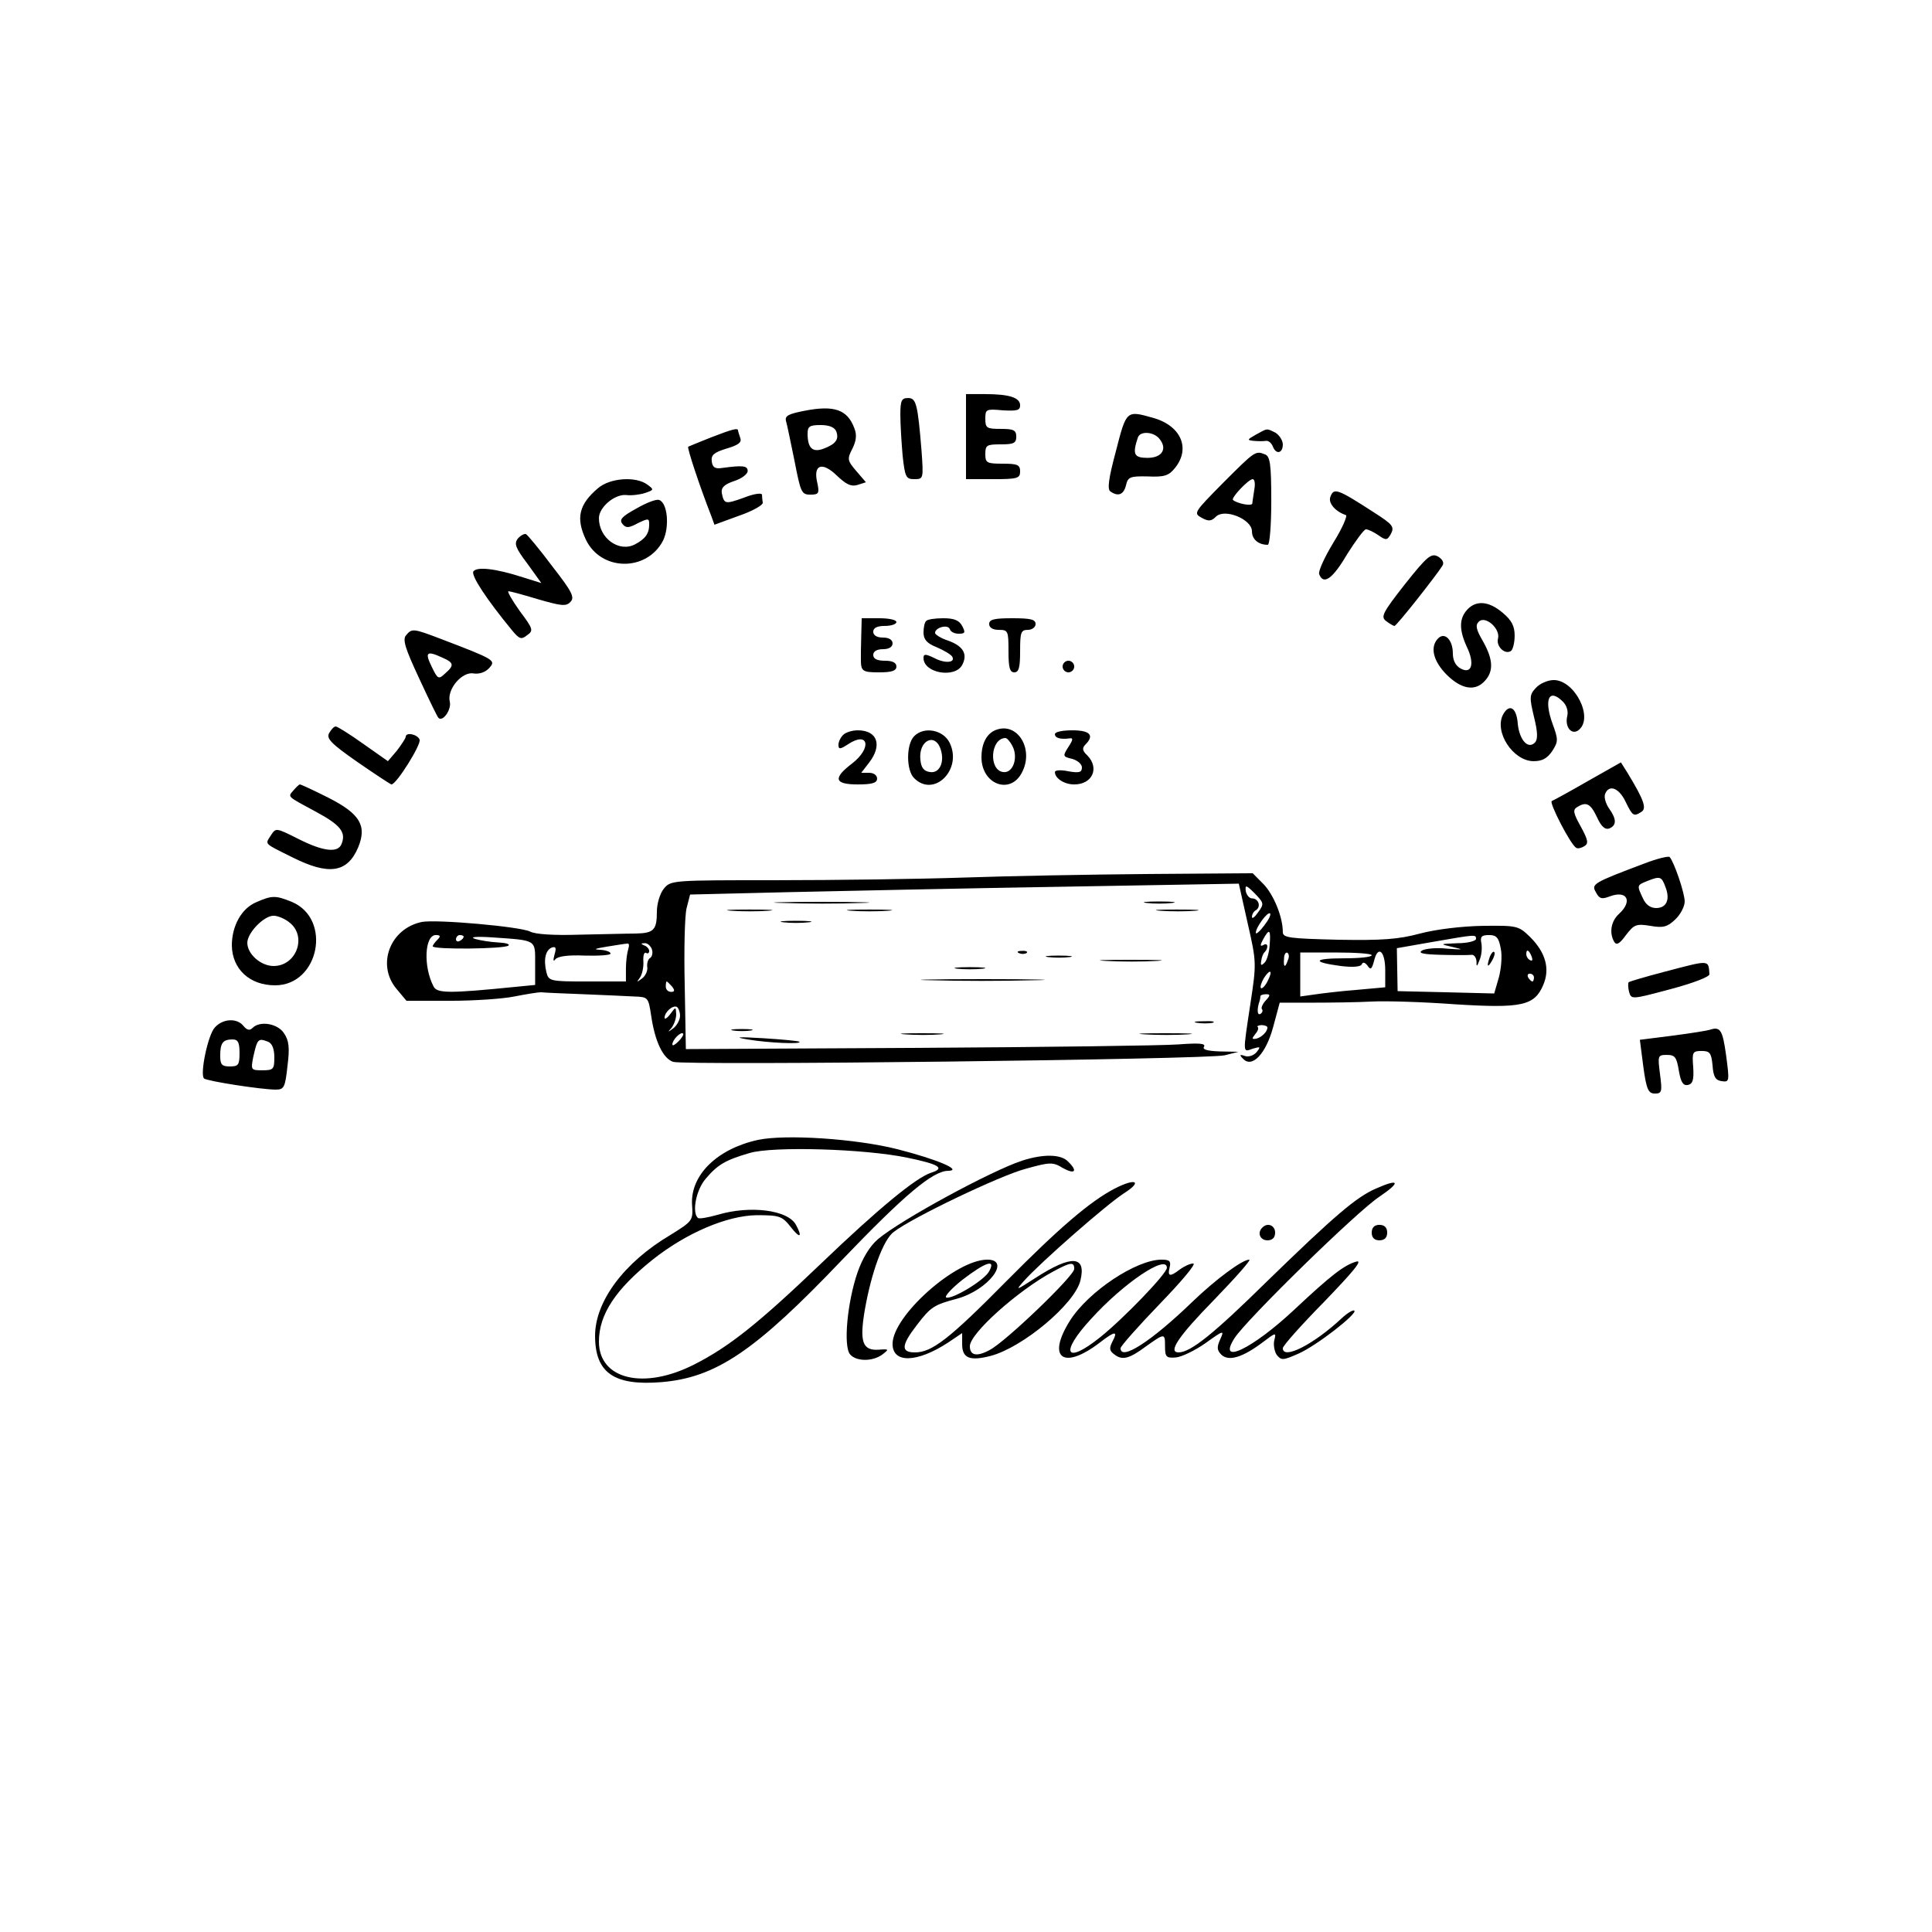 <svg xmlns="http://www.w3.org/2000/svg" xmlns:xlink="http://www.w3.org/1999/xlink" width="100" height="100" viewBox="0 0 100 100" version="1.1"><g id="surface1"><path style=" stroke:none;fill-rule:nonzero;fill:rgb(0%,0%,0%);fill-opacity:1;" d="M 50 22.602 L 50 24.801 L 51.398 24.801 C 52.66 24.801 52.801 24.762 52.801 24.398 C 52.801 24.059 52.66 24 51.898 24 C 51.078 24 51 23.961 51 23.5 C 51 23.039 51.078 23 51.801 23 C 52.461 23 52.602 22.941 52.602 22.602 C 52.602 22.262 52.461 22.199 51.801 22.199 C 51.078 22.199 51 22.16 51 21.68 C 51 21.18 51.039 21.16 51.898 21.238 C 52.641 21.281 52.801 21.238 52.801 20.98 C 52.801 20.578 52.238 20.398 50.961 20.398 L 50 20.398 Z M 46.602 21.48 C 46.602 21.941 46.66 22.898 46.719 23.578 C 46.84 24.699 46.898 24.801 47.32 24.801 C 47.801 24.801 47.801 24.781 47.699 23.34 C 47.5 20.898 47.422 20.602 47 20.602 C 46.66 20.602 46.602 20.738 46.602 21.48 Z M 41.641 21.262 C 40.82 21.422 40.621 21.52 40.68 21.781 C 40.738 21.961 40.922 22.879 41.121 23.84 C 41.441 25.48 41.48 25.602 41.941 25.602 C 42.379 25.602 42.422 25.539 42.301 24.98 C 42.078 24.039 42.559 23.879 43.32 24.621 C 43.801 25.078 44.059 25.199 44.379 25.102 L 44.82 24.961 L 44.32 24.379 C 43.859 23.84 43.84 23.762 44.121 23.219 C 44.32 22.82 44.359 22.5 44.219 22.16 C 43.859 21.199 43.18 20.961 41.641 21.262 Z M 43.281 22.32 C 43.441 22.738 43.262 22.98 42.641 23.219 C 42.059 23.441 41.801 23.199 41.801 22.441 C 41.801 22.078 41.898 22 42.48 22 C 42.922 22 43.199 22.121 43.281 22.32 Z M 57.762 23.34 C 57.379 24.762 57.301 25.34 57.48 25.441 C 57.879 25.719 58.16 25.602 58.281 25.121 C 58.379 24.68 58.5 24.641 59.422 24.66 C 60.262 24.699 60.5 24.621 60.82 24.219 C 61.641 23.199 61.121 22.02 59.66 21.621 C 58.301 21.238 58.301 21.238 57.762 23.34 Z M 60 22.699 C 60.441 23.219 60.16 23.699 59.398 23.699 C 58.699 23.699 58.602 23.52 58.898 22.641 C 59.02 22.301 59.699 22.34 60 22.699 Z M 36.801 22.641 C 36.199 22.879 35.66 23.102 35.621 23.121 C 35.559 23.18 36.18 25.078 36.82 26.719 L 36.98 27.16 L 38.238 26.699 C 38.941 26.461 39.5 26.141 39.48 26.02 C 39.461 25.898 39.441 25.719 39.441 25.602 C 39.422 25.5 39 25.559 38.5 25.762 C 37.539 26.102 37.48 26.102 37.359 25.52 C 37.32 25.238 37.48 25.078 38 24.898 C 38.379 24.781 38.699 24.539 38.699 24.379 C 38.699 24.102 38.441 24.078 37.398 24.219 C 37.02 24.281 36.879 24.199 36.84 23.879 C 36.801 23.559 36.941 23.422 37.602 23.219 C 38.219 23.039 38.398 22.898 38.32 22.68 C 38.262 22.5 38.199 22.32 38.199 22.281 C 38.199 22.141 37.941 22.199 36.801 22.641 Z M 65 22.5 C 64.539 22.762 64.539 22.781 64.898 22.82 C 65.121 22.84 65.398 22.84 65.52 22.82 C 65.66 22.801 65.801 22.922 65.879 23.102 C 66.039 23.539 66.398 23.48 66.398 23 C 66.398 22.801 66.219 22.52 66.02 22.398 C 65.539 22.16 65.621 22.16 65 22.5 Z M 63.32 24.98 C 61.801 26.52 61.762 26.559 62.199 26.801 C 62.559 27 62.699 26.98 62.941 26.738 C 63.398 26.301 64.801 26.879 64.801 27.5 C 64.801 27.922 65.141 28.199 65.621 28.199 C 65.719 28.199 65.801 27.18 65.801 25.922 C 65.801 24.02 65.738 23.621 65.48 23.52 C 64.98 23.32 64.961 23.34 63.32 24.98 Z M 64.922 25.34 C 64.879 25.66 64.82 25.98 64.82 26.059 C 64.801 26.219 64.02 26.059 63.82 25.879 C 63.699 25.781 64.621 24.801 64.84 24.801 C 64.941 24.801 64.98 25.039 64.922 25.34 Z M 30.961 25.262 C 29.961 26.102 29.801 26.82 30.32 27.922 C 31.102 29.578 33.48 29.602 34.32 27.98 C 34.66 27.281 34.559 26.039 34.121 25.879 C 33.98 25.82 33.461 26.02 32.941 26.32 C 32.18 26.738 32.039 26.898 32.219 27.121 C 32.398 27.34 32.539 27.34 33.02 27.078 C 33.559 26.82 33.602 26.82 33.602 27.141 C 33.602 27.621 33.398 27.898 32.859 28.18 C 32.039 28.602 31 27.859 31 26.82 C 31 26.262 31.801 25.578 32.398 25.621 C 32.68 25.66 33.121 25.602 33.379 25.52 C 33.859 25.359 33.859 25.34 33.5 25.078 C 32.898 24.641 31.578 24.738 30.961 25.262 Z M 68.859 25.719 C 68.738 26.039 69.121 26.48 69.66 26.66 C 69.762 26.68 69.48 27.34 69.02 28.078 C 68.559 28.84 68.219 29.578 68.281 29.719 C 68.5 30.301 68.98 29.961 69.719 28.699 C 70.16 28 70.602 27.398 70.699 27.398 C 70.82 27.398 71.102 27.539 71.34 27.699 C 71.738 27.98 71.801 27.98 72 27.621 C 72.18 27.262 72.078 27.141 71.141 26.539 C 69.199 25.281 69.039 25.238 68.859 25.719 Z M 26.801 27.879 C 26.602 28.141 26.68 28.359 27.301 29.18 L 28.02 30.18 L 27.059 29.879 C 25.641 29.422 24.68 29.32 24.5 29.578 C 24.379 29.801 25.199 31.039 26.5 32.621 C 26.879 33.078 26.98 33.121 27.281 32.879 C 27.621 32.641 27.602 32.559 26.898 31.621 C 26.5 31.059 26.238 30.602 26.32 30.602 C 26.398 30.602 27.078 30.781 27.859 31.02 C 29.039 31.359 29.301 31.398 29.52 31.16 C 29.762 30.922 29.621 30.641 28.578 29.301 C 27.922 28.422 27.301 27.68 27.219 27.641 C 27.121 27.621 26.941 27.719 26.801 27.879 Z M 72.719 30.238 C 71.559 31.719 71.461 31.922 71.738 32.141 C 71.922 32.281 72.121 32.398 72.18 32.398 C 72.301 32.379 74.32 29.82 74.66 29.281 C 74.762 29.121 74.66 28.941 74.422 28.801 C 74.078 28.621 73.859 28.801 72.719 30.238 Z M 75.941 31.559 C 75.52 32.02 75.52 32.602 75.922 33.48 C 76.34 34.34 76.18 34.922 75.602 34.602 C 75.34 34.461 75.199 34.18 75.199 33.82 C 75.199 33.121 74.781 32.699 74.441 33.039 C 74 33.48 74.18 34.219 74.879 34.922 C 75.641 35.68 76.359 35.801 76.859 35.238 C 77.32 34.738 77.281 34.121 76.762 33.199 C 76.398 32.578 76.359 32.359 76.539 32.18 C 76.879 31.84 77.66 32.539 77.539 33.039 C 77.422 33.441 77.879 33.898 78.199 33.699 C 78.301 33.641 78.398 33.281 78.398 32.898 C 78.398 32.398 78.238 32.102 77.781 31.719 C 77.059 31.102 76.398 31.059 75.941 31.559 Z M 44.578 32.898 C 44.559 33.398 44.559 33.941 44.559 34.102 C 44.559 34.738 44.621 34.801 45.5 34.801 C 46.16 34.801 46.398 34.719 46.398 34.5 C 46.398 34.301 46.199 34.199 45.801 34.199 C 45.398 34.199 45.199 34.102 45.199 33.898 C 45.199 33.719 45.379 33.602 45.699 33.602 C 46.02 33.602 46.199 33.48 46.199 33.301 C 46.199 33.121 46.02 33 45.699 33 C 45.379 33 45.199 32.879 45.199 32.699 C 45.199 32.5 45.398 32.398 45.801 32.398 C 46.141 32.398 46.398 32.301 46.398 32.199 C 46.398 32.078 46 32 45.5 32 L 44.602 32 Z M 47.941 32.141 C 47.859 32.199 47.801 32.48 47.801 32.738 C 47.801 33.102 47.98 33.301 48.48 33.5 C 48.859 33.66 49.219 33.879 49.281 33.98 C 49.48 34.301 48.922 34.359 48.359 34.059 C 47.898 33.84 47.801 33.84 47.801 34.059 C 47.801 34.84 49.422 35.121 49.801 34.422 C 50.102 33.859 49.859 33.441 49.078 33.16 C 48.699 33.039 48.398 32.84 48.398 32.762 C 48.398 32.48 49.059 32.301 49.16 32.559 C 49.199 32.699 49.398 32.801 49.621 32.801 C 49.961 32.801 49.98 32.738 49.801 32.398 C 49.641 32.102 49.379 32 48.82 32 C 48.398 32 48 32.059 47.941 32.141 Z M 51.199 32.301 C 51.199 32.48 51.379 32.602 51.699 32.602 C 52.18 32.602 52.199 32.66 52.199 33.699 C 52.199 34.539 52.262 34.801 52.5 34.801 C 52.738 34.801 52.801 34.539 52.801 33.699 C 52.801 32.738 52.84 32.602 53.199 32.602 C 53.422 32.602 53.602 32.461 53.602 32.301 C 53.602 32.059 53.34 32 52.398 32 C 51.461 32 51.199 32.059 51.199 32.301 Z M 21.02 32.879 C 20.82 33.102 20.98 33.578 21.699 35.121 C 22.199 36.199 22.641 37.121 22.699 37.16 C 22.922 37.379 23.379 36.719 23.281 36.32 C 23.121 35.68 23.922 34.738 24.52 34.859 C 24.801 34.898 25.121 34.801 25.32 34.578 C 25.68 34.18 25.621 34.141 22.84 33.078 C 21.379 32.52 21.32 32.52 21.02 32.879 Z M 22.898 34.039 C 23.5 34.301 23.52 34.441 23.039 34.859 C 22.699 35.18 22.66 35.16 22.34 34.5 C 21.98 33.762 22.078 33.66 22.898 34.039 Z M 55 34.5 C 55 34.66 55.141 34.801 55.301 34.801 C 55.461 34.801 55.602 34.66 55.602 34.5 C 55.602 34.34 55.461 34.199 55.301 34.199 C 55.141 34.199 55 34.34 55 34.5 Z M 79.5 35.602 C 79.16 35.961 79.16 36.102 79.398 37.102 C 79.602 37.922 79.602 38.281 79.441 38.441 C 79.078 38.801 78.641 38.281 78.559 37.461 C 78.5 36.621 78.121 36.398 77.801 36.98 C 77.32 37.879 78.32 39.398 79.379 39.398 C 79.82 39.398 80.078 39.262 80.34 38.879 C 80.66 38.379 80.66 38.281 80.359 37.461 C 79.898 36.18 80.18 35.602 80.898 36.32 C 81.102 36.52 81.18 36.84 81.121 37.059 C 80.98 37.641 81.359 38.078 81.719 37.781 C 82.5 37.141 81.5 35.199 80.422 35.199 C 80.121 35.199 79.699 35.379 79.5 35.602 Z M 17.039 37.941 C 16.879 38.219 17.121 38.48 18.5 39.441 C 19.422 40.078 20.219 40.602 20.262 40.602 C 20.52 40.602 21.82 38.52 21.719 38.281 C 21.602 38 21 37.879 21 38.141 C 20.98 38.238 20.781 38.539 20.539 38.859 L 20.078 39.398 L 18.801 38.5 C 18.102 38 17.461 37.602 17.379 37.602 C 17.281 37.602 17.141 37.762 17.039 37.941 Z M 51.602 37.762 C 51.102 37.922 50.801 38.441 50.801 39.199 C 50.801 40.602 52.301 41.16 52.898 39.98 C 53.52 38.801 52.699 37.398 51.602 37.762 Z M 52.398 38.602 C 52.719 39.199 52.441 40.039 51.922 39.961 C 51.16 39.859 51.262 38.219 52.039 38.199 C 52.121 38.199 52.281 38.379 52.398 38.602 Z M 43.641 38.039 C 43.5 38.18 43.398 38.398 43.398 38.559 C 43.398 38.801 43.5 38.781 43.898 38.52 C 44.961 37.82 45.141 38.719 44.102 39.52 C 43.102 40.281 43.18 40.602 44.398 40.602 C 45.16 40.602 45.398 40.52 45.398 40.301 C 45.398 40.121 45.219 40 44.98 40 L 44.578 40 L 44.98 39.48 C 45.68 38.578 45.422 37.801 44.398 37.801 C 44.121 37.801 43.781 37.898 43.641 38.039 Z M 47.32 38.102 C 46.898 38.52 46.898 39.879 47.32 40.281 C 48.34 41.301 49.82 39.84 49.16 38.461 C 48.84 37.781 47.84 37.578 47.32 38.102 Z M 48.699 38.82 C 48.898 39.461 48.621 40.039 48.141 39.961 C 47.82 39.922 47.68 39.738 47.641 39.34 C 47.52 38.32 48.422 37.879 48.699 38.82 Z M 54.602 38 C 54.602 38.199 54.879 38.281 55.359 38.219 C 55.559 38.18 55.539 38.301 55.301 38.66 C 55 39.141 55 39.16 55.5 39.281 C 55.781 39.359 56 39.559 56 39.719 C 56 39.98 55.859 40.02 55.301 39.922 C 54.922 39.84 54.602 39.859 54.602 39.961 C 54.602 40.281 55.078 40.602 55.602 40.602 C 56.539 40.602 56.922 39.762 56.281 39.102 C 56.02 38.859 56 38.719 56.18 38.539 C 56.66 38.059 56.422 37.801 55.5 37.801 C 55 37.801 54.602 37.879 54.602 38 Z M 82.199 40.422 C 81.262 40.961 80.422 41.422 80.32 41.461 C 80.16 41.52 81.281 43.699 81.578 43.879 C 81.66 43.941 81.84 43.898 82 43.801 C 82.238 43.66 82.199 43.48 81.82 42.781 C 81.441 42.102 81.398 41.922 81.621 41.781 C 82.102 41.48 82.32 41.578 82.66 42.301 C 82.879 42.781 83.078 42.961 83.301 42.879 C 83.68 42.719 83.68 42.398 83.281 41.84 C 83.102 41.578 83.02 41.262 83.078 41.102 C 83.281 40.578 83.801 40.781 84.141 41.5 C 84.5 42.238 84.559 42.281 84.961 42.02 C 85.238 41.84 85.102 41.422 84.238 40 L 83.898 39.461 Z M 15.199 40.898 C 14.898 41.262 14.801 41.18 16.359 42.02 C 17.621 42.699 17.922 43.078 17.68 43.68 C 17.5 44.16 16.738 44.078 15.441 43.422 C 14.281 42.84 14.281 42.84 14.02 43.238 C 13.719 43.719 13.621 43.621 15.141 44.379 C 17.02 45.32 17.98 45.18 18.539 43.859 C 19 42.738 18.641 42.121 16.98 41.281 C 16.219 40.898 15.578 40.602 15.52 40.602 C 15.48 40.602 15.34 40.738 15.199 40.898 Z M 85.102 44.699 C 82.441 45.699 82.359 45.762 82.602 46.18 C 82.781 46.52 82.898 46.559 83.32 46.398 C 84.219 46.059 84.52 46.641 83.801 47.301 C 83.379 47.68 83.281 48.301 83.559 48.762 C 83.68 48.941 83.84 48.84 84.16 48.398 C 84.578 47.859 84.68 47.801 85.422 47.922 C 86.078 48.039 86.301 47.98 86.699 47.602 C 86.98 47.34 87.199 46.922 87.199 46.66 C 87.199 46.219 86.66 44.641 86.422 44.359 C 86.359 44.301 85.762 44.441 85.102 44.699 Z M 86.199 45.898 C 86.461 46.559 86.262 47 85.719 47 C 85.422 47 85.18 46.82 85.039 46.5 C 84.719 45.82 84.719 45.82 85.262 45.602 C 85.922 45.34 86 45.359 86.199 45.898 Z M 49.898 45.422 C 47.602 45.5 43.219 45.559 40.219 45.559 C 34.781 45.559 34.719 45.559 34.359 46 C 34.16 46.238 34 46.781 34 47.18 C 34 48.141 33.84 48.301 32.898 48.32 C 32.461 48.32 31.141 48.359 29.98 48.379 C 28.68 48.422 27.699 48.359 27.441 48.219 C 26.941 47.961 22.602 47.578 21.84 47.719 C 20.18 48.059 19.48 49.941 20.52 51.18 L 21.039 51.801 L 23.301 51.801 C 24.539 51.801 26.039 51.699 26.621 51.578 C 27.219 51.461 27.84 51.359 28 51.359 C 28.16 51.379 29.16 51.422 30.199 51.461 C 31.238 51.5 32.422 51.559 32.82 51.578 C 33.539 51.602 33.559 51.621 33.699 52.539 C 33.898 53.922 34.32 54.781 34.84 54.961 C 35.461 55.16 62.52 54.84 63.398 54.621 L 64.102 54.441 L 63.141 54.422 C 62.48 54.398 62.219 54.32 62.32 54.18 C 62.422 54 62.059 53.98 60.98 54.059 C 60.16 54.121 54.102 54.199 47.5 54.238 L 35.5 54.301 L 35.441 51 C 35.398 49.18 35.441 47.379 35.539 47 L 35.719 46.301 L 40.719 46.18 C 43.461 46.121 49.84 45.98 54.922 45.898 L 64.121 45.738 L 64.578 47.781 C 65.039 49.801 65.039 49.859 64.719 51.961 C 64.32 54.602 64.32 54.461 64.84 54.281 C 65.238 54.16 65.262 54.18 65.039 54.461 C 64.879 54.641 64.621 54.719 64.441 54.66 C 64.16 54.559 64.141 54.602 64.34 54.801 C 64.801 55.301 65.52 54.559 65.898 53.16 L 66.238 51.898 L 67.961 51.898 C 68.922 51.898 70.281 51.879 71 51.84 C 71.719 51.801 73.641 51.859 75.281 51.98 C 78.762 52.199 79.422 52.059 79.879 50.98 C 80.238 50.141 80 49.301 79.199 48.5 C 78.602 47.922 78.539 47.898 76.738 47.922 C 75.66 47.941 74.32 48.102 73.5 48.32 C 72.379 48.621 71.539 48.68 69.262 48.641 C 66.719 48.578 66.398 48.539 66.398 48.238 C 66.398 47.461 65.922 46.301 65.398 45.762 L 64.84 45.199 L 59.461 45.238 C 56.52 45.262 52.219 45.34 49.898 45.422 Z M 65.121 47.219 C 64.941 47.48 64.801 47.578 64.801 47.461 C 64.801 47.32 64.898 47.16 65.02 47.102 C 65.281 46.922 65.141 46.5 64.801 46.5 C 64.66 46.5 64.52 46.32 64.48 46.121 C 64.441 45.781 64.5 45.801 64.941 46.238 C 65.422 46.738 65.441 46.781 65.121 47.219 Z M 65.422 47.922 C 65.199 48.219 65 48.379 65 48.281 C 65 48 65.621 47.16 65.738 47.281 C 65.801 47.34 65.66 47.621 65.422 47.922 Z M 65.719 48.898 C 65.699 49.281 65.578 49.699 65.461 49.82 C 65.281 50 65.238 49.98 65.281 49.738 C 65.301 49.559 65.379 49.34 65.461 49.281 C 65.68 49.039 65.621 48.762 65.379 48.922 C 65.219 49 65.219 48.922 65.379 48.621 C 65.699 48.039 65.781 48.102 65.719 48.898 Z M 22.641 48.641 C 22.5 48.781 22.398 48.922 22.398 48.98 C 22.398 49.16 26.141 49.121 26.32 48.941 C 26.398 48.859 26.16 48.801 25.781 48.781 C 25.398 48.762 24.879 48.68 24.602 48.602 C 24.281 48.5 24.621 48.461 25.5 48.52 C 27.801 48.68 27.699 48.621 27.699 49.879 L 27.699 50.98 L 26.699 51.078 C 23.262 51.422 22.621 51.422 22.441 51.059 C 21.898 50.02 21.98 48.398 22.559 48.398 C 22.801 48.398 22.82 48.461 22.641 48.641 Z M 24 48.48 C 24 48.539 23.922 48.641 23.801 48.699 C 23.699 48.762 23.602 48.719 23.602 48.621 C 23.602 48.5 23.699 48.398 23.801 48.398 C 23.922 48.398 24 48.441 24 48.48 Z M 76.398 48.602 C 76.398 48.699 75.98 48.82 75.461 48.82 C 74.5 48.859 74.5 48.859 75.199 49.02 C 75.801 49.16 75.738 49.16 74.898 49.102 C 74.359 49.039 73.762 49.102 73.602 49.199 C 73.379 49.34 73.68 49.398 74.602 49.422 C 75.32 49.441 76.02 49.441 76.16 49.422 C 76.281 49.398 76.398 49.539 76.422 49.738 C 76.422 50.059 76.441 50.059 76.578 49.699 C 76.68 49.48 76.719 49.102 76.68 48.84 C 76.602 48.48 76.68 48.398 77.078 48.398 C 77.461 48.398 77.578 48.539 77.68 49.102 C 77.762 49.48 77.699 50.16 77.578 50.602 L 77.34 51.422 L 74.84 51.359 L 72.34 51.301 L 72.32 50.18 L 72.301 49.078 L 74.102 48.762 C 76.422 48.359 76.398 48.359 76.398 48.602 Z M 32.52 49.121 C 32.461 49.301 32.398 49.738 32.398 50.121 L 32.398 50.801 L 30.398 50.801 C 28.461 50.801 28.398 50.781 28.281 50.32 C 28.121 49.66 28.238 49.16 28.578 49.039 C 28.781 48.98 28.801 49.078 28.699 49.422 C 28.621 49.699 28.641 49.801 28.738 49.66 C 28.859 49.5 29.379 49.422 30.262 49.461 C 31 49.48 31.602 49.441 31.602 49.359 C 31.602 49.262 31.359 49.18 31.059 49.16 C 30.68 49.141 30.801 49.102 31.398 49 C 31.898 48.922 32.379 48.84 32.48 48.84 C 32.559 48.82 32.578 48.941 32.52 49.121 Z M 33.738 49.121 C 33.801 49.301 33.762 49.5 33.66 49.578 C 33.539 49.641 33.48 49.859 33.5 50.039 C 33.539 50.219 33.422 50.5 33.238 50.641 C 32.941 50.859 32.941 50.859 33.121 50.602 C 33.238 50.441 33.32 50.059 33.301 49.762 C 33.281 49.461 33.34 49.262 33.441 49.32 C 33.52 49.379 33.602 49.34 33.602 49.219 C 33.602 49.121 33.48 48.98 33.359 48.941 C 33.16 48.859 33.16 48.82 33.359 48.82 C 33.5 48.801 33.66 48.941 33.738 49.121 Z M 66.66 49.699 C 66.52 50.121 66.422 50.078 66.461 49.621 C 66.461 49.398 66.559 49.262 66.641 49.32 C 66.719 49.379 66.738 49.539 66.66 49.699 Z M 71 49.441 C 71 49.539 70.359 49.602 69.559 49.602 C 67.961 49.602 67.879 49.801 69.398 50 C 70.02 50.078 70.422 50.039 70.48 49.922 C 70.539 49.781 70.641 49.801 70.781 49.98 C 70.941 50.219 71 50.18 71.121 49.738 C 71.32 48.898 71.699 49.219 71.699 50.219 L 71.699 51.102 L 70.199 51.238 C 69.379 51.301 68.379 51.422 68 51.48 L 67.301 51.578 L 67.301 49.301 L 69.141 49.301 C 70.16 49.301 71 49.359 71 49.441 Z M 79.281 49.52 C 79.34 49.68 79.32 49.762 79.199 49.699 C 79.078 49.641 79 49.5 79 49.379 C 79 49.102 79.141 49.16 79.281 49.52 Z M 65.602 50.801 C 65.48 51.039 65.32 51.199 65.262 51.141 C 65.219 51.078 65.281 50.859 65.422 50.621 C 65.762 50.102 65.898 50.238 65.602 50.801 Z M 79.398 50.602 C 79.398 50.699 79.359 50.801 79.32 50.801 C 79.262 50.801 79.16 50.699 79.102 50.602 C 79.039 50.48 79.078 50.398 79.18 50.398 C 79.301 50.398 79.398 50.48 79.398 50.602 Z M 34.781 51.059 C 34.941 51.262 34.922 51.34 34.738 51.34 C 34.578 51.34 34.461 51.219 34.461 51.059 C 34.461 50.922 34.48 50.801 34.5 50.801 C 34.539 50.801 34.66 50.922 34.781 51.059 Z M 65.5 51.801 C 65.34 51.98 65.262 52.18 65.32 52.238 C 65.379 52.301 65.34 52.422 65.238 52.48 C 65.059 52.578 65.059 52.199 65.199 51.801 C 65.219 51.738 65.238 51.641 65.238 51.578 C 65.219 51.52 65.359 51.461 65.52 51.461 C 65.762 51.461 65.762 51.52 65.5 51.801 Z M 35.199 52.578 C 35.199 52.781 35.039 53.078 34.859 53.219 C 34.559 53.441 34.539 53.441 34.762 53.199 C 34.879 53.039 35 52.738 35 52.5 C 34.98 52.102 34.98 52.102 34.699 52.48 C 34.539 52.699 34.398 52.781 34.398 52.68 C 34.398 52.379 34.84 52 35.039 52.121 C 35.121 52.18 35.199 52.379 35.199 52.578 Z M 65.602 53.18 C 65.602 53.398 65.301 53.699 65.02 53.762 C 64.801 53.801 64.781 53.762 64.961 53.539 C 65.102 53.379 65.16 53.219 65.102 53.16 C 65.039 53.121 65.141 53.059 65.301 53.059 C 65.461 53.059 65.602 53.121 65.602 53.18 Z M 35.121 53.898 C 34.941 54.078 34.801 54.16 34.801 54.059 C 34.801 53.82 35.238 53.379 35.359 53.5 C 35.398 53.539 35.301 53.719 35.121 53.898 Z M 35.121 53.898 " /><path style=" stroke:none;fill-rule:nonzero;fill:rgb(0%,0%,0%);fill-opacity:1;" d="M 77.121 49.5 C 76.941 50.02 76.98 50.141 77.219 49.738 C 77.34 49.539 77.398 49.32 77.34 49.281 C 77.301 49.219 77.199 49.32 77.121 49.5 Z M 13.262 46.699 C 12.5 47.02 12 47.922 12 48.941 C 12.02 50.16 12.922 51 14.238 51 C 16.52 51 17.199 47.559 15.102 46.68 C 14.262 46.34 14.078 46.34 13.262 46.699 Z M 15 47.762 C 15.898 48.48 15.34 50 14.16 50 C 13.5 50 12.801 49.379 12.801 48.801 C 12.801 48.281 13.66 47.398 14.16 47.398 C 14.379 47.398 14.762 47.559 15 47.762 Z M 40.559 46.738 C 41.699 46.781 43.5 46.781 44.559 46.738 C 45.621 46.719 44.699 46.68 42.5 46.68 C 40.301 46.68 39.422 46.719 40.559 46.738 Z M 59.359 46.738 C 59.699 46.781 60.301 46.781 60.66 46.738 C 61 46.699 60.719 46.66 60 46.66 C 59.281 46.66 59 46.699 59.359 46.738 Z M 37.859 47.141 C 38.379 47.18 39.219 47.18 39.762 47.141 C 40.281 47.102 39.84 47.078 38.801 47.078 C 37.762 47.078 37.32 47.102 37.859 47.141 Z M 44.059 47.141 C 44.578 47.18 45.422 47.18 45.961 47.141 C 46.48 47.102 46.039 47.078 45 47.078 C 43.961 47.078 43.52 47.102 44.059 47.141 Z M 60.059 47.141 C 60.578 47.18 61.398 47.18 61.859 47.141 C 62.32 47.102 61.898 47.078 60.898 47.078 C 59.922 47.078 59.539 47.102 60.059 47.141 Z M 40.559 47.738 C 40.898 47.781 41.5 47.781 41.859 47.738 C 42.199 47.699 41.922 47.66 41.199 47.66 C 40.48 47.66 40.199 47.699 40.559 47.738 Z M 52.762 49.34 C 52.898 49.398 53.078 49.379 53.141 49.32 C 53.219 49.262 53.102 49.199 52.879 49.219 C 52.66 49.219 52.602 49.281 52.762 49.34 Z M 54.262 49.539 C 54.559 49.578 55.039 49.578 55.359 49.539 C 55.66 49.5 55.398 49.461 54.801 49.461 C 54.199 49.461 53.941 49.5 54.262 49.539 Z M 57.262 49.738 C 58 49.781 59.18 49.781 59.859 49.738 C 60.539 49.699 59.941 49.68 58.5 49.68 C 57.078 49.68 56.52 49.699 57.262 49.738 Z M 86.141 50.301 C 85.16 50.559 84.34 50.801 84.301 50.84 C 84.262 50.879 84.262 51.102 84.32 51.34 C 84.441 51.738 84.441 51.738 86.461 51.199 C 87.602 50.898 88.5 50.559 88.48 50.422 C 88.422 49.66 88.52 49.68 86.141 50.301 Z M 49.559 50.141 C 49.898 50.18 50.5 50.18 50.859 50.141 C 51.199 50.102 50.922 50.059 50.199 50.059 C 49.48 50.059 49.199 50.102 49.559 50.141 Z M 48.238 50.738 C 49.641 50.781 51.98 50.781 53.441 50.738 C 54.898 50.719 53.762 50.68 50.898 50.68 C 48.039 50.68 46.84 50.719 48.238 50.738 Z M 11.121 53.18 C 10.762 53.559 10.34 55.602 10.559 55.82 C 10.719 55.961 13.539 56.398 14.281 56.398 C 14.699 56.398 14.762 56.281 14.879 55.18 C 15 54.238 14.961 53.859 14.699 53.48 C 14.379 52.98 13.461 52.82 13.078 53.199 C 12.922 53.359 12.781 53.32 12.602 53.102 C 12.262 52.68 11.539 52.719 11.121 53.18 Z M 12.398 54.5 C 12.398 55.121 12.34 55.199 11.898 55.199 C 11.48 55.199 11.398 55.102 11.398 54.641 C 11.398 53.98 11.539 53.801 12.039 53.801 C 12.32 53.801 12.398 53.961 12.398 54.5 Z M 13.879 53.922 C 14.078 54 14.199 54.281 14.199 54.719 C 14.199 55.34 14.16 55.398 13.578 55.398 C 13 55.398 12.98 55.379 13.102 54.738 C 13.32 53.762 13.359 53.719 13.879 53.922 Z M 61.961 52.941 C 62.199 52.98 62.559 52.98 62.762 52.941 C 62.941 52.879 62.738 52.84 62.301 52.859 C 61.859 52.859 61.699 52.898 61.961 52.941 Z M 37.961 53.34 C 38.199 53.379 38.602 53.379 38.859 53.34 C 39.102 53.301 38.898 53.262 38.398 53.262 C 37.898 53.262 37.699 53.301 37.961 53.34 Z M 88.5 53.301 C 88.398 53.34 87.539 53.48 86.602 53.602 L 84.879 53.82 L 85.059 55.219 C 85.219 56.398 85.32 56.602 85.66 56.602 C 86.02 56.602 86.039 56.5 85.922 55.602 C 85.801 54.641 85.801 54.602 86.281 54.602 C 86.699 54.602 86.781 54.719 86.898 55.422 C 87 56.02 87.121 56.199 87.359 56.16 C 87.621 56.102 87.68 55.898 87.641 55.238 C 87.578 54.461 87.602 54.398 88.078 54.398 C 88.5 54.398 88.578 54.5 88.641 55.141 C 88.68 55.738 88.801 55.922 89.121 55.961 C 89.52 56.02 89.52 55.961 89.34 54.602 C 89.16 53.301 89.039 53.121 88.5 53.301 Z M 46.859 53.539 C 47.379 53.578 48.199 53.578 48.66 53.539 C 49.121 53.5 48.699 53.48 47.699 53.48 C 46.719 53.48 46.34 53.5 46.859 53.539 Z M 59.262 53.539 C 59.898 53.578 60.879 53.578 61.461 53.539 C 62.039 53.5 61.52 53.48 60.301 53.48 C 59.102 53.48 58.621 53.5 59.262 53.539 Z M 38.699 53.801 C 39.738 53.98 41.52 54.059 41.379 53.922 C 41.34 53.879 40.5 53.801 39.5 53.738 C 38.18 53.66 37.961 53.68 38.699 53.801 Z M 39.238 59 C 37.121 59.461 35.738 60.82 35.82 62.34 C 35.879 63.18 35.859 63.199 34.699 63.922 C 32.301 65.34 30.801 67.359 30.801 69.141 C 30.801 71.059 31.781 71.738 34.238 71.539 C 37.059 71.301 39.078 69.941 43.578 65.219 C 46.801 61.859 48.281 60.602 49.078 60.602 C 49.859 60.578 48.48 60 46.441 59.48 C 44.301 58.941 40.68 58.699 39.238 59 Z M 46.961 59.922 C 48.602 60.262 48.941 60.461 48.199 60.699 C 47.422 60.941 45.441 62.578 42.5 65.398 C 39.238 68.52 37.719 69.719 35.941 70.621 C 33.32 71.961 31 71.398 31 69.441 C 31 68.039 31.859 66.738 33.781 65.199 C 35.52 63.82 37.621 62.922 39.16 62.898 C 40.34 62.898 40.48 62.941 40.922 63.5 C 41.398 64.121 41.559 64.059 41.199 63.398 C 40.781 62.621 38.82 62.379 37.141 62.879 C 36.641 63.02 36.18 63.102 36.121 63.039 C 35.801 62.738 36.039 61.578 36.52 61.02 C 37.141 60.281 37.559 60.039 38.801 59.68 C 40 59.32 44.762 59.461 46.961 59.922 Z M 46.961 59.922 " /><path style=" stroke:none;fill-rule:nonzero;fill:rgb(0%,0%,0%);fill-opacity:1;" d="M 52.898 60.078 C 51.301 60.602 46.621 63.141 45.441 64.141 C 45.02 64.5 44.641 65.121 44.379 65.879 C 43.859 67.398 43.641 69.68 44 70.102 C 44.32 70.48 45.18 70.48 45.68 70.102 C 46.02 69.84 46.02 69.82 45.5 69.859 C 44.641 69.922 44.48 69.461 44.762 67.801 C 45.102 65.859 45.719 64.16 46.262 63.762 C 47.219 63.02 51.781 60.84 53.078 60.5 C 54.359 60.141 54.5 60.141 55.02 60.461 C 55.641 60.801 55.801 60.621 55.281 60.121 C 54.922 59.738 54 59.719 52.898 60.078 Z M 52.898 60.078 " /><path style=" stroke:none;fill-rule:nonzero;fill:rgb(0%,0%,0%);fill-opacity:1;" d="M 57.699 61.52 C 56.422 62.18 54.801 63.578 52.102 66.301 C 49.141 69.301 48.238 70 47.359 70 C 46.621 70 46.641 69.641 47.461 68.578 C 48.18 67.641 48.34 67.539 49.539 67.219 C 51.141 66.781 52.359 65.199 51.102 65.199 C 49.461 65.199 46.199 68.121 46.199 69.559 C 46.199 70.578 47.461 70.539 49.059 69.5 L 49.801 69 L 49.801 69.578 C 49.801 70.301 50.199 70.461 51.281 70.18 C 52.941 69.738 55.621 67.5 55.922 66.281 C 56.238 64.98 55.461 64.941 53.602 66.141 C 52.578 66.801 52.539 66.82 53 66.301 C 53.898 65.301 57.281 62.34 58.18 61.762 C 59.16 61.141 58.781 60.961 57.699 61.52 Z M 51.199 65.801 C 50.961 66.262 49.301 67.262 48.98 67.16 C 48.859 67.121 49.238 66.699 49.82 66.238 C 51.02 65.32 51.559 65.141 51.199 65.801 Z M 55.602 65.68 C 55.602 66.039 52.039 69.461 51.219 69.879 C 50.559 70.238 50.199 70.16 50.199 69.68 C 50.199 69.02 52.68 66.801 54.5 65.82 C 55.422 65.32 55.602 65.301 55.602 65.68 Z M 71.219 61.52 C 70.199 61.961 69.059 62.941 65.602 66.301 C 62.801 69.059 61.621 70 61 70 C 60.441 70 60.98 69.18 62.84 67.281 C 63.941 66.141 64.781 65.199 64.66 65.199 C 64.301 65.199 62.922 66.219 61.699 67.398 C 59.602 69.422 58 70.461 58 69.781 C 58 69.68 58.922 68.641 60.039 67.48 C 61.141 66.34 61.941 65.398 61.762 65.398 C 61.602 65.398 61.301 65.539 61.078 65.699 C 60.559 66.102 60.422 66.078 60.539 65.602 C 60.621 65.281 60.539 65.199 60.121 65.199 C 58.82 65.199 56.34 66.84 55.379 68.359 C 54.16 70.301 55.039 70.941 56.941 69.48 C 57.719 68.879 57.879 68.879 57.578 69.441 C 57.398 69.801 57.422 69.922 57.699 70.121 C 58.102 70.422 58.461 70.32 59.301 69.699 C 60.281 69 60.301 69 60.301 69.66 C 60.301 70.238 60.359 70.301 60.859 70.262 C 61.16 70.238 61.859 69.898 62.398 69.52 C 63.34 68.84 63.379 68.84 63.16 69.32 C 62.98 69.719 62.98 69.879 63.219 70.121 C 63.602 70.48 64.32 70.262 65.379 69.461 C 66.039 68.961 66.059 68.961 65.961 69.359 C 65.898 69.578 65.961 69.941 66.078 70.121 C 66.32 70.422 66.398 70.422 67.219 70.059 C 68.16 69.641 70.262 68 70.102 67.84 C 70.039 67.781 69.738 67.961 69.441 68.238 C 67.98 69.602 66.398 70.398 66.398 69.781 C 66.398 69.66 67.359 68.578 68.559 67.359 C 70.059 65.801 70.559 65.199 70.199 65.301 C 69.578 65.48 68.898 66 67 67.781 C 64.801 69.84 62.98 70.699 63.898 69.262 C 64.5 68.32 70.238 62.699 71.398 61.941 C 72.52 61.18 72.441 60.98 71.219 61.52 Z M 60.398 65.621 C 60.398 65.922 58.141 68.262 56.941 69.219 C 55.141 70.66 54.84 70.039 56.461 68.281 C 58.141 66.422 60.398 64.898 60.398 65.621 Z M 60.398 65.621 " /><path style=" stroke:none;fill-rule:nonzero;fill:rgb(0%,0%,0%);fill-opacity:1;" d="M 65.34 63.539 C 65.059 63.801 65.219 64.199 65.602 64.199 C 65.859 64.199 66 64.059 66 63.801 C 66 63.422 65.602 63.262 65.34 63.539 Z M 71 63.801 C 71 64.059 71.141 64.199 71.398 64.199 C 71.66 64.199 71.801 64.059 71.801 63.801 C 71.801 63.539 71.66 63.398 71.398 63.398 C 71.141 63.398 71 63.539 71 63.801 Z M 71 63.801 " /></g></svg>